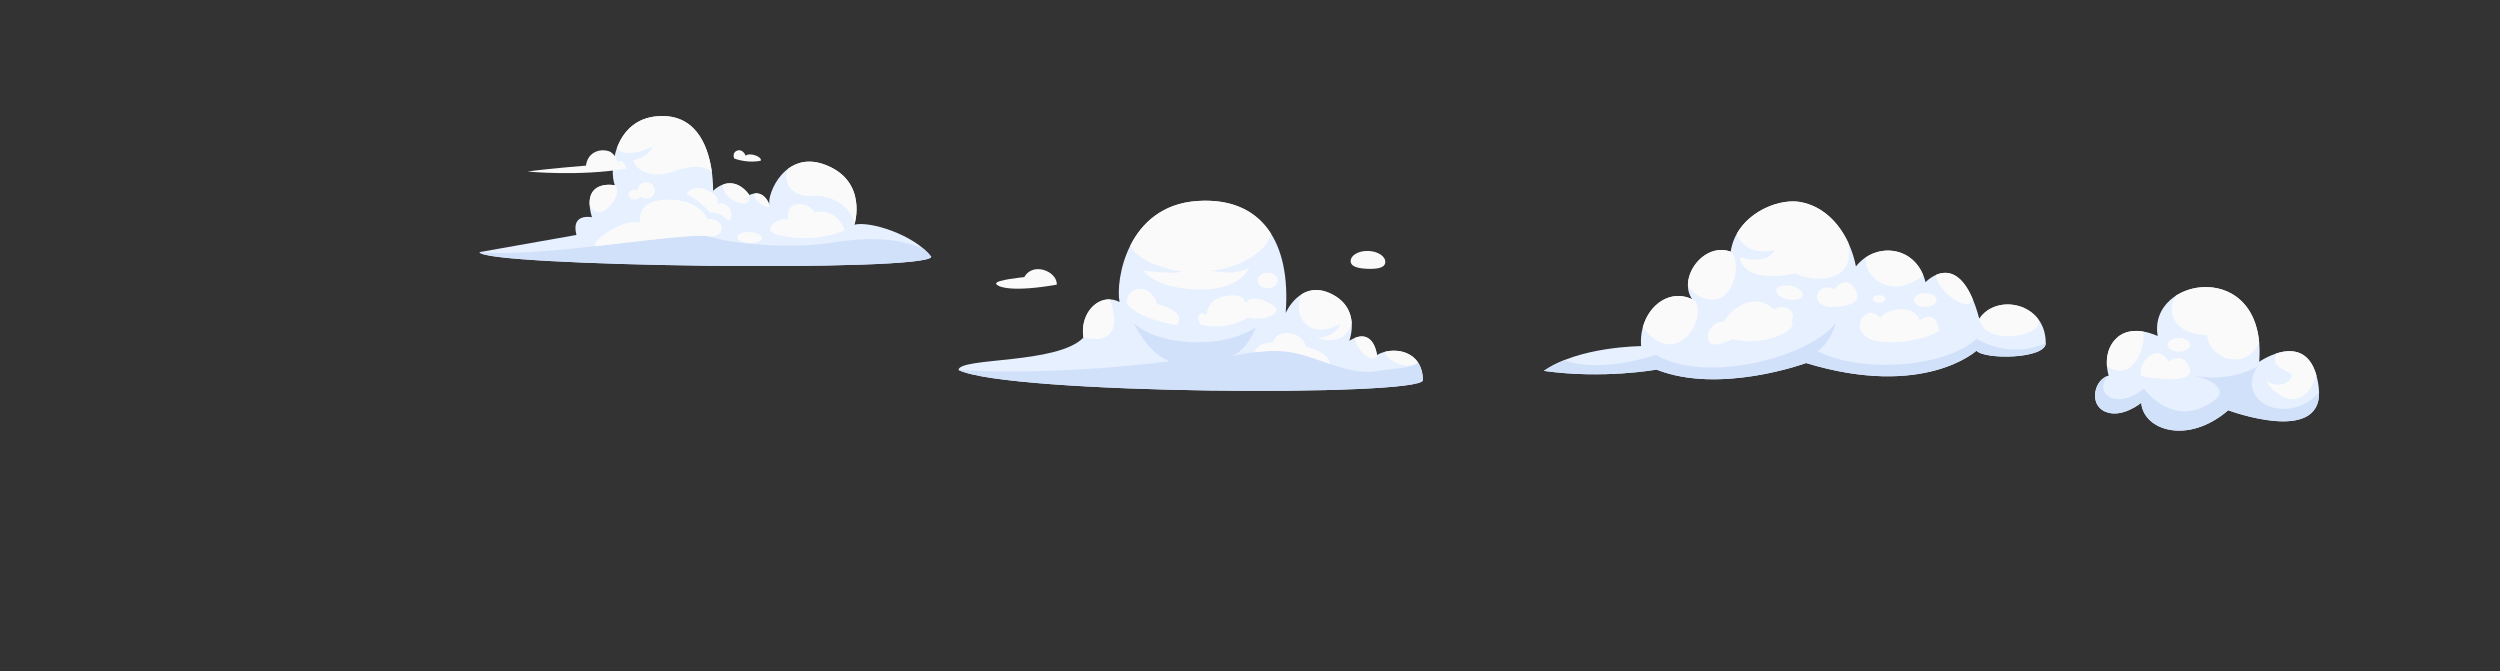 <?xml version="1.0" encoding="UTF-8"?>
<svg id="Layer_5" data-name="Layer 5" xmlns="http://www.w3.org/2000/svg" viewBox="0 0 4023 1080">
  <rect x="0" y="0" width="4023" height="1080" fill="#333333" stroke="none"/>
  <defs>
    <style>
      .cls-1 {
        fill: #fafafa;
      }

      .cls-2 {
        fill: #e6f0ff;
      }

      .cls-3 {
        fill: #d2e1fa;
      }
    </style>
  </defs>
  <g>
    <path class="cls-2" d="m771.79,405.65c-.8,22.9,725.86,33.02,726.75,7.38-27.65-35.45-98.81-57.77-123.6-51.47,0,0,22.37-70.06-47.2-96.44-64.28-24.38-93.85,47.12-89.57,64.58,0,0-8.38-27.14-32.36-15.81,0,0-23.65-37.76-58.36-6.89,0,0,4.29-117.3-78.19-120.18s-89.89,90.12-79.62,111.32c0,0-55.68-11.41-37.08,51.46,0,0-34.39-7.47-24.94,28.5l-155.81,27.55Z"/>
    <path class="cls-3" d="m1498.54,413.03c-3.27-4.19-7.17-8.2-11.51-12-37.15-17.33-87.19-20.48-146.19-10.81-67.36,11.04-166.94,1.98-196.69-9.1-29.75-11.08-270.39,34.93-372.36,24.53-.8,22.9,725.86,33.02,726.75,7.38Z"/>
    <g>
      <path class="cls-1" d="m1144.14,381.12c29.12-2.89,17.32-32.6-5.71-28.38,0,0-11.69-32.69-64.94-31.57-53.24,1.12-42.98,37.57-42.98,37.57-20.87-9.66-77.6,25.3-72.97,37.5,87.39-9.66,169.96-21.32,186.6-15.12Z"/>
      <path class="cls-1" d="m1018.39,258.22s12.89,35.8,66.75,17.21c38.35-13.23,54.4-4.23,60.48,2.05-4.66-34.95-20.84-88.73-76.37-90.67-44.12-1.54-66.75,24.35-76.69,52.02,9.13,10.86,32.9,9.71,57.53-3.69,0,0-3.56,16.62-31.69,23.08Z"/>
      <path class="cls-1" d="m1305.5,315.3c39.71-2.5,65.78,22.11,69.44,46.26,0,0,22.37-70.06-47.2-96.44-25.05-9.5-44.81-4.41-59.37,6.34-10.7,23.48,7.73,45.69,37.13,43.84Z"/>
      <path class="cls-1" d="m1181.33,322.98c21.67,10.8,25.36.89,24.47-9.09,0,0-16.41-26.16-41.95-17.08-1.29,8.2,3.75,19.32,17.48,26.17Z"/>
      <path class="cls-1" d="m1238.16,329.7s-6.38-20.63-23.92-18.39c-4.01,12.15,25.49,28.95,23.92,18.39Z"/>
      <path class="cls-1" d="m1292.34,383.13c39.09,1.01,67.04-12.52,67.04-12.52-11.53-32.05-39.43-32.28-48.12-28.49,0,0-7.64-15.54-27.42-13.8-19.78,1.74-16.12,24.65-16.12,24.65-18.9-2.24-32.08,12.93-27.1,19.43,4.98,6.5,30.46,10.18,51.71,10.74Z"/>
      <ellipse class="cls-1" cx="1206.32" cy="382.41" rx="8.97" ry="19.8" transform="translate(782.05 1574.66) rotate(-88)"/>
      <path class="cls-1" d="m989.62,298.14s-42.78-8.76-40.81,31.43c16.84,35.88,56.89-20.49,40.81-31.43Z"/>
      <path class="cls-1" d="m1040.33,293.22c-7.75-.27-14.24,5.46-14.49,12.79,0,.18.04.35.04.53-1.35-.67-2.89-1.11-4.57-1.17-5.28-.18-9.69,3.17-9.84,7.5-.15,4.33,4.01,7.98,9.3,8.17,4.27.15,7.93-2.03,9.27-5.16,2.43,2.28,5.7,3.77,9.38,3.9,7.75.27,14.24-5.46,14.49-12.79.26-7.33-5.82-13.5-13.56-13.77Z"/>
      <path class="cls-1" d="m1103.93,312.74c16.77,4.68,39.41,29.84,39.41,29.84,15.82-2.8,28.86,12.73,28.86,12.73,11.55-5.92,1.76-33.35-17.65-27.22,0,0,6-10.35-13.24-20.55-26.29-13.94-37.38,5.21-37.38,5.21Z"/>
    </g>
    <g>
      <path class="cls-1" d="m1008.36,271.3c-76.08,12.97-159.5,4.74-159.5,4.74,35.33-4.89,94.09-9.53,94.09-9.53,2.59-20.93,21.25-27.91,36.53-23.28,9.68,2.93,14.48,16.88,14.48,16.88,10.41-5.03,14.4,11.2,14.4,11.2Z"/>
      <path class="cls-1" d="m1181.46,255c23.01,8.56,42.82,3.58,42.82,3.58,2.32-6.85-18.85-13.73-24.25-7.93,0,0-4.48-11.49-13.57-8.35-9.09,3.15-5.01,12.7-5.01,12.7Z"/>
    </g>
  </g>
  <g>
    <path class="cls-2" d="m2289.81,611.74c-1-50.9-51.45-54.21-73.99-40.42,0,0-5.2-47.65-44.61-22.85,0,0,20.32-51.57-29.1-75.67-49.42-24.1-73.22,30.88-73.22,30.88,8.8-112.83-37.78-187.26-142.14-180.22-113.25,7.64-131.93,128.06-125.18,162.56-30.76-16.19-64.68,15.74-58.11,57.22-41.62,43.24-200.26,31.4-200.99,52.14,78.04,39.26,746.4,43.26,747.34,16.35Z"/>
    <path class="cls-3" d="m2289.81,611.74c-.23-11.91-3.2-21.19-7.86-28.28-9.21,9.5-37.56,8.97-68.81,14-40.91,6.59-88.09-20.84-130.75-29.78-42.66-8.94-101.05,5.64-101.05,5.64,26.11-9.4,39.74-46.74,39.74-46.74-56.73,37.49-160.01,28.79-196.59-6.86,0,0,21.53,48.02,57.44,61.6,0,0-169.3,23.88-339.47,14.07,78.04,39.26,746.4,43.26,747.34,16.35Z"/>
    <g>
      <path class="cls-1" d="m2156.65,521s-4.57,20.04-36.89,22.78c0,0,45,17.18,55.41-24.36-1.16-15.85-8.48-34.63-33.06-46.62-20-9.75-35.8-6.55-47.52.71-17.08,40.12,16.63,74.44,62.07,47.5Z"/>
      <path class="cls-1" d="m2215.81,571.32s-4.38-39.89-35.35-27.62c1.39,20.81,31.8,44.76,35.35,27.62Z"/>
      <path class="cls-1" d="m2228.62,566.11c.51,11.52,32.56,31.51,53.33,17.36h0c-12.03-18.31-35.48-21.87-53.33-17.36Z"/>
      <path class="cls-1" d="m2082.39,567.69c18.69,3.92,38.24,11.38,57.75,17.98-1.81-19.89-38.49-27.9-38.49-27.9-6.55-25.73-46.79-30.28-53.92-6.47,0,0-21.23-2.12-29.43,15.57,19.53-2.33,43.62-3.47,64.1.83Z"/>
      <path class="cls-1" d="m1840.05,435.45s16.78,28.09,86.03,30.51,84.3-34.87,84.3-34.87c-29.73,14.43-62.01,3.56-62.01,3.56,19.57,2.12,84.64-17.28,97.34-57.9-23.02-37.04-62.52-57.1-118.96-53.29-56.88,3.84-89.9,36.13-107.83,71.69,15.61,32.93,83.53,41.91,83.53,41.91-15.06,4.63-62.4-1.61-62.4-1.61Z"/>
      <path class="cls-1" d="m1935.24,523.58c45.44,7.85,71.78-12.53,71.78-12.53,29.85,6.63,53.54-7.16,46.1-15.58-7.44-8.43-38.25-24.54-48.29-7.7,0,0-2.05-18.57-36.16-10.63-27.3,6.35-26.8,29.06-26.8,29.06-18.16-9.23-15.98,15.77-6.62,17.39Z"/>
      <ellipse class="cls-1" cx="2039.93" cy="451.32" rx="12.6" ry="16.21" transform="translate(1517.69 2474.26) rotate(-88)"/>
      <path class="cls-1" d="m1813.16,487.52c15.01,25.45,79.97,35.75,79.97,35.75,19.28-22.83-31.04-34.04-31.04-34.04-11.79-36.9-50.62-27.27-48.93-1.71Z"/>
      <path class="cls-1" d="m1786.1,481.79c-25.49-1-48.12,26.9-42.64,61.46,57.39,12.83,54.17-29.8,42.64-61.46Z"/>
    </g>
    <g>
      <path class="cls-1" d="m1700.59,458.09c-68.6,11.93-94.38,4.86-97.48-1.33-3.11-6.19,45.19-10.81,45.19-10.81,13.96-25.27,53.44-9.04,52.29,12.14Z"/>
      <path class="cls-1" d="m2229.21,421.75c-.33,9.37-12.88,11.37-28.26,10.84-15.38-.54-27.77-3.42-27.44-12.78.33-9.37,13.06-16.53,28.44-15.99,15.38.54,27.59,8.57,27.26,17.93Z"/>
    </g>
  </g>
  <g>
    <path class="cls-2" d="m2640.85,557.01c-4.11-55.12,40.36-95.56,82.12-75.48-23.64-34.63,18.79-92.57,62.04-76.5,8.79-58.76,74.36-86.64,111.9-79.97,49.01,8.71,80.31,55.39,89.65,103.72,31.3-40.09,97.2-34.05,112.04,25.35,0,0,55.05-59.81,86.47,58.88,27.21-41.39,106.94-26.41,106.94,39.06,0,25.54-97.3,27.18-111.58,12.36,0,0-84.36,77.47-274.07,19.79,0,0-138.48,50.97-240.81,10.55,0,0-85.37,15.59-181.23,2.07,56.87-39.54,156.54-39.82,156.54-39.82Z"/>
    <path class="cls-3" d="m3180.7,545.2c-46.95,44.48-181.23,57.11-256.19,20.05,0,0,19.5-10.71,29.66-45.58-45.03,57.39-211.43,98.03-289.42,51.35,0,0-88.09,30.73-147.68,8.59-11.71,4.7-22.88,10.36-32.75,17.22,95.86,13.52,181.23-2.07,181.23-2.07,102.33,40.43,240.81-10.55,240.81-10.55,189.71,57.68,274.07-19.79,274.07-19.79,14.28,14.83,111.58,13.18,111.58-12.36-58.12,27.18-111.3-6.86-111.3-6.86Z"/>
    <g>
      <path class="cls-1" d="m2974.13,390.42c-15.27-32.56-41.55-59.02-77.21-65.36-30.77-5.47-80.34,12.28-102.07,51.21,6.21,19.85,29.76,34.03,60.47,26.15,0,0-8.1,25.26-55.47,11.26,0,0,0,44.21,89.79,26.36,17.02,11.26,98.58,23.34,84.5-49.62Z"/>
      <path class="cls-1" d="m2716.24,458.19c8.57,17.94,30.31,27.04,46.53,23.44,29.66-6.59,39.13-60.96,22.24-76.61-34.41-12.78-68.25,21.28-68.77,53.17Z"/>
      <path class="cls-1" d="m3095.01,443.07c-16.68-41.21-61.44-49.69-92.62-28.96-4.16,30.28,40.67,71.29,92.62,28.96Z"/>
      <path class="cls-1" d="m2722.98,481.53c-33.63-16.16-68.99,6.92-79.36,45.3,58.06,75.72,110.94-28.35,79.36-45.3Z"/>
      <path class="cls-1" d="m2750.34,549.63c-8.76-14.89,10.51-35.24,24.08-31.63,5.03-14.78,46.41-53,80.45-19.7,9.08-9.08,37.98-3.17,28.57,17.84,10.95,18.61-51.38,42.04-95.35,29.5,0,0-30.44,16.42-37.75,3.99Z"/>
      <path class="cls-1" d="m3185.06,513.01c9.15,48.95,115.85,25.19,92.59-2.18-24.22-28.18-72.59-28.25-92.59,2.18Z"/>
      <path class="cls-1" d="m3115.44,442.38c.24,24.6,53.09,64.15,59.14,39.14-19.38-45.96-43.37-46.07-59.14-39.14Z"/>
      <path class="cls-1" d="m2995.95,535.06c21.58,31.61,120.33,8.31,124.15-4.03-5.75-36.49-30.51-15.29-30.51-15.29-11.12-29.34-57.52-17.16-63.55-4.41-21.62-22.28-41.32,7.27-30.09,23.73Z"/>
      <path class="cls-1" d="m2952.18,465.48c-26.27-13.55-42.58,21.86-11.21,28.48,0,0,61.29,3.15,45.53-26.27-15.76-29.42-34.32-2.21-34.32-2.21Z"/>
      <ellipse class="cls-1" cx="3098.02" cy="482.84" rx="18.33" ry="11.22"/>
      <ellipse class="cls-1" cx="2879.71" cy="470.99" rx="11.22" ry="21.68" transform="translate(1867.9 3207.92) rotate(-79)"/>
      <ellipse class="cls-1" cx="3023.81" cy="480.98" rx="10.19" ry="6.1"/>
    </g>
  </g>
  <g>
    <path class="cls-2" d="m3472.19,540.79c-17.17-96.47,176.18-127.42,163.34,41.41,0,0,82.72-58,95.59,39.64,12.87,97.64-145.45,38.37-145.45,38.37-65.55,56.3-136.53,31.97-140-12.08,0,0-31.11,25.85-57.97,14.32-26.86-11.52-17.61-52.18,5.62-57.99,0,0-12.34-36.83,12.84-60.52,25.19-23.69,66.02-3.16,66.02-3.16Z"/>
    <path class="cls-3" d="m3731.83,631.2c-46.97,54.69-136.81,18.24-99.07-41.89,0,0-40.76,26.96-100.27,15.16,0,0,63.26,16.16,29.92,40.4-65.45,47.59-112.48-19.48-112.48-19.48-46.68,37.48-83.12,4.36-56.6-20.92-23.24,5.8-32.48,46.47-5.62,57.99,26.86,11.52,57.97-14.32,57.97-14.32,3.46,44.05,74.45,68.38,140,12.08,0,0,147.78,55.31,146.17-29.01Z"/>
    <g>
      <path class="cls-1" d="m3662.95,568.81c-10.87,23.46,19.48,26.99,24.05,32.99,5.26,6.9-15.45,25.64-35.5,13.15-19.05-11.87,47.02,74.47,76.1-10.78-11.94-42.92-42.08-42.69-64.65-35.36Z"/>
      <path class="cls-1" d="m3635.53,552c-7.7-91.94-88.86-105.56-134.2-76.07-19.47,34.78,7.95,64.04,50.26,62.92,3.26,37.87,60.18,60.23,83.94,13.15Z"/>
      <path class="cls-1" d="m3446.36,605.42c21.2,3.94,87.28,13.31,76.93-13.81-10.36-27.12-33.77-9.69-33.77-9.69-19.55-34.67-52.03,6.24-43.16,23.5Z"/>
      <ellipse class="cls-1" cx="3506.14" cy="554.96" rx="18.25" ry="11.01"/>
      <path class="cls-1" d="m3406.17,543.95c-14.8,13.92-16.62,32.33-15.62,45.19,38.36,26.1,62.37-22.95,58.64-55.55-13.45-2.29-30.24-1.65-43.01,10.36Z"/>
    </g>
  </g>
</svg>